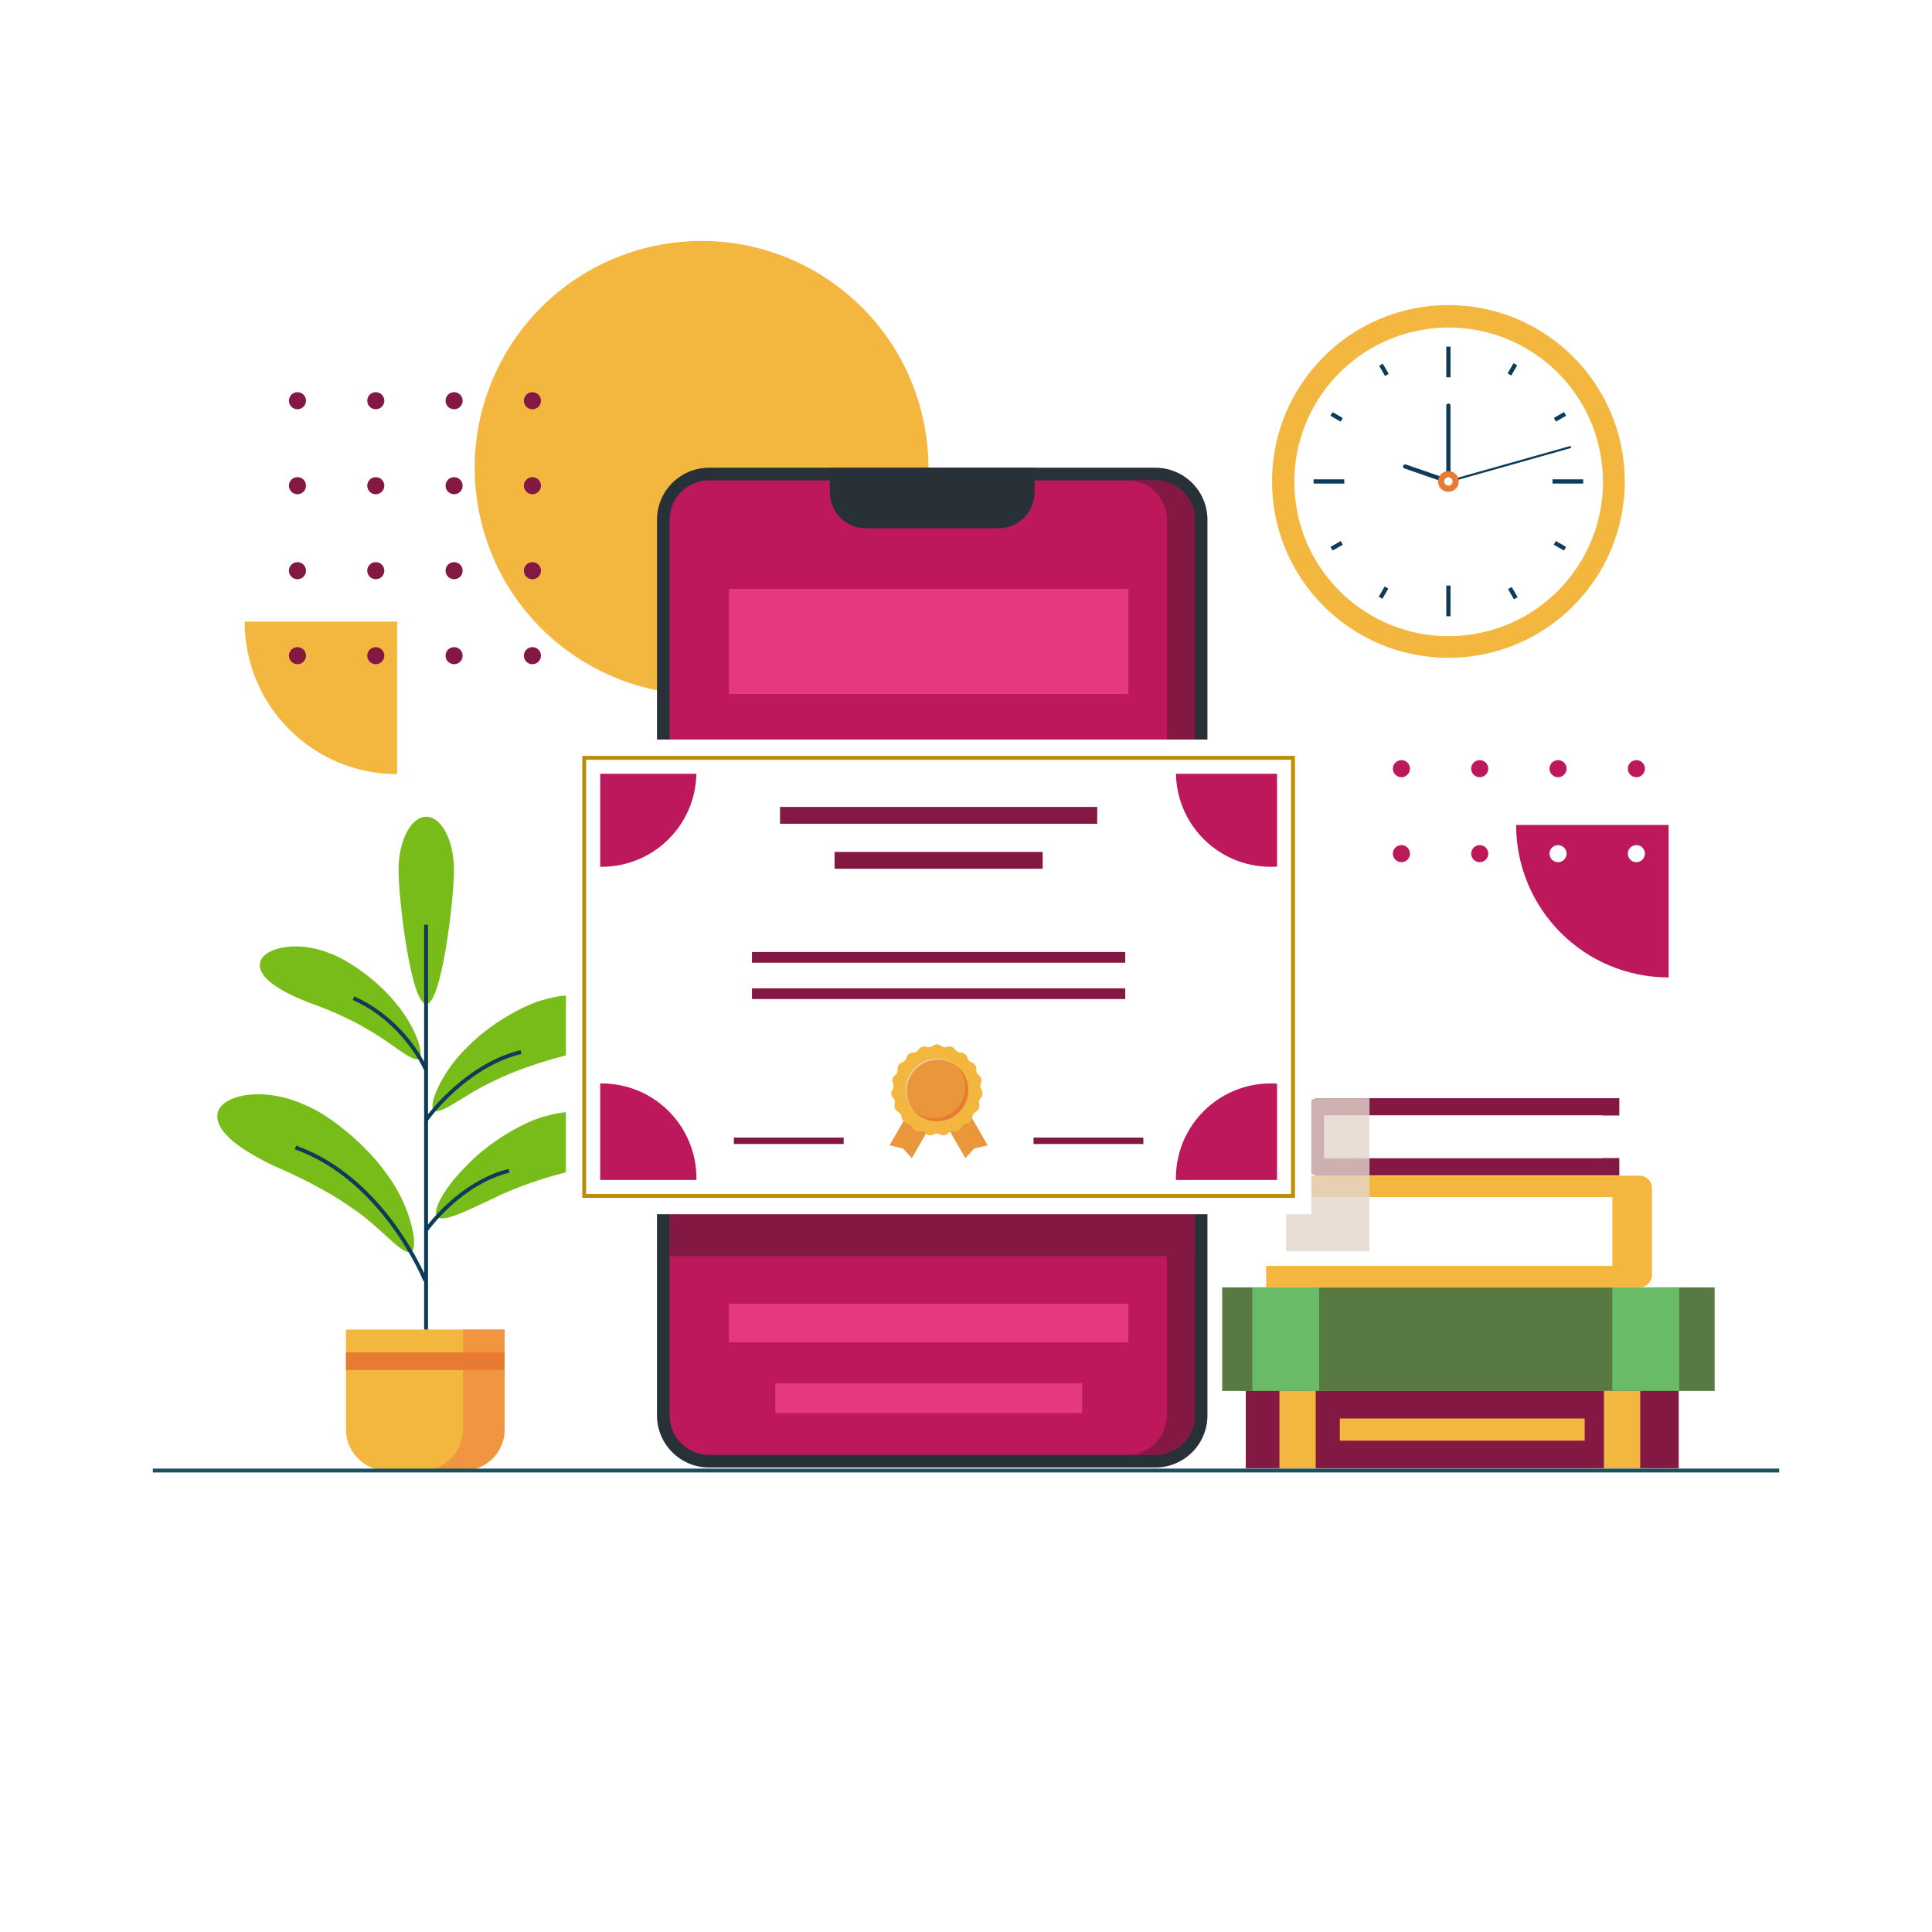 <?xml version="1.0" encoding="UTF-8" standalone="no"?>
<!-- Generator: Adobe Illustrator 27.5.0, SVG Export Plug-In . SVG Version: 6.00 Build 0)  -->

<svg
   version="1.1"
   x="0px"
   y="0px"
   viewBox="0 0 500 500"
   style="enable-background:new 0 0 500 500;"
   xml:space="preserve"
   id="svg78"
   sodipodi:docname="certificate.svg"
   inkscape:version="1.4 (86a8ad7, 2024-10-11)"
   xmlns:inkscape="http://www.inkscape.org/namespaces/inkscape"
   xmlns:sodipodi="http://sodipodi.sourceforge.net/DTD/sodipodi-0.dtd"
   xmlns="http://www.w3.org/2000/svg"
   xmlns:svg="http://www.w3.org/2000/svg"><defs
   id="defs78" /><sodipodi:namedview
   id="namedview78"
   pagecolor="#ffffff"
   bordercolor="#000000"
   borderopacity="0.25"
   inkscape:showpageshadow="2"
   inkscape:pageopacity="0.0"
   inkscape:pagecheckerboard="0"
   inkscape:deskcolor="#d1d1d1"
   inkscape:zoom="0.78568896"
   inkscape:cx="273.0088"
   inkscape:cy="161.00519"
   inkscape:window-width="1366"
   inkscape:window-height="697"
   inkscape:window-x="-8"
   inkscape:window-y="-8"
   inkscape:window-maximized="1"
   inkscape:current-layer="svg78" />
<g
   id="BACKGROUND"
   style="fill:#ffffff;fill-opacity:1">
	<rect
   style="fill:#ffffff;fill-opacity:1"
   width="500"
   height="500"
   id="rect1" />
</g>
<g
   id="OBJECTS">
	<g
   id="g78">
		
			
		<path
   style="fill:#F3B740;"
   d="M63.315,160.883c0,21.794,17.668,39.462,39.462,39.462v-39.462H63.315z"
   id="path1" />
		
			<ellipse
   transform="matrix(0.972 -0.235 0.235 0.972 -23.378 46.142)"
   style="fill:#F3B740;"
   cx="181.594"
   cy="120.997"
   rx="58.705"
   ry="58.705"
   id="ellipse1" />
		<g
   id="g16">
			<circle
   style="fill:#F3B740;"
   cx="374.844"
   cy="124.599"
   r="45.642"
   id="circle1" />
			
				<ellipse
   transform="matrix(0.987 -0.162 0.162 0.987 -15.246 62.449)"
   style="fill:#FFFFFF;"
   cx="374.844"
   cy="124.599"
   rx="39.93"
   ry="39.93"
   id="ellipse2" />
			<g
   id="g12">
				<rect
   x="374.296"
   y="151.542"
   style="fill:#0D3C5B;"
   width="1.095"
   height="7.951"
   id="rect2" />
				<rect
   x="374.296"
   y="89.705"
   style="fill:#0D3C5B;"
   width="1.095"
   height="7.95"
   id="rect3" />
				<g
   id="g5">
					
						<rect
   x="357.611"
   y="94.177"
   transform="matrix(0.866 -0.5 0.5 0.866 0.138 191.91)"
   style="fill:#0D3C5B;"
   width="1.094"
   height="3.042"
   id="rect4" />
					
						<rect
   x="390.983"
   y="151.979"
   transform="matrix(0.866 -0.5 0.5 0.866 -24.293 216.342)"
   style="fill:#0D3C5B;"
   width="1.094"
   height="3.042"
   id="rect5" />
				</g>
				<g
   id="g7">
					
						<rect
   x="345.395"
   y="106.392"
   transform="matrix(0.5 -0.866 0.866 0.5 79.489 353.522)"
   style="fill:#0D3C5B;"
   width="1.095"
   height="3.042"
   id="rect6" />
					
						<rect
   x="403.198"
   y="139.764"
   transform="matrix(0.5 -0.866 0.866 0.5 79.477 420.251)"
   style="fill:#0D3C5B;"
   width="1.095"
   height="3.042"
   id="rect7" />
				</g>
				<g
   id="g9">
					
						<rect
   x="344.422"
   y="140.738"
   transform="matrix(0.866 -0.5 0.5 0.866 -24.299 191.87)"
   style="fill:#0D3C5B;"
   width="3.042"
   height="1.095"
   id="rect8" />
					
						<rect
   x="402.224"
   y="107.366"
   transform="matrix(0.866 -0.5 0.5 0.866 0.126 216.298)"
   style="fill:#0D3C5B;"
   width="3.042"
   height="1.095"
   id="rect9" />
				</g>
				<g
   id="g11">
					
						<rect
   x="356.636"
   y="152.953"
   transform="matrix(0.5 -0.866 0.866 0.5 46.045 386.792)"
   style="fill:#0D3C5B;"
   width="3.042"
   height="1.094"
   id="rect10" />
					
						<rect
   x="390.009"
   y="95.151"
   transform="matrix(0.5 -0.866 0.866 0.5 112.765 386.806)"
   style="fill:#0D3C5B;"
   width="3.042"
   height="1.094"
   id="rect11" />
				</g>
			</g>
			<g
   id="g13">
				<rect
   x="339.95"
   y="124.051"
   style="fill:#0D3C5B;"
   width="7.95"
   height="1.095"
   id="rect12" />
				<rect
   x="401.787"
   y="124.051"
   style="fill:#0D3C5B;"
   width="7.951"
   height="1.095"
   id="rect13" />
			</g>
			<path
   style="fill:#0D3C5B;"
   d="M374.843,125.146c-0.06,0-0.121-0.01-0.18-0.03l-11.189-3.877c-0.286-0.1-0.436-0.411-0.338-0.697     c0.1-0.286,0.412-0.435,0.697-0.338l10.462,3.625v-18.861c0-0.302,0.245-0.547,0.547-0.547c0.303,0,0.547,0.245,0.547,0.547     v19.631c0,0.177-0.085,0.343-0.23,0.446C375.067,125.112,374.956,125.146,374.843,125.146z"
   id="path13" />
			<path
   style="fill:#0D3C5B;"
   d="M374.843,124.873c-0.12,0-0.23-0.079-0.263-0.199c-0.042-0.145,0.043-0.297,0.189-0.338     l31.508-8.882c0.148-0.039,0.297,0.044,0.337,0.189c0.042,0.145-0.043,0.297-0.189,0.338l-31.508,8.882     C374.893,124.869,374.868,124.873,374.843,124.873z"
   id="path14" />
			<g
   id="g15">
				<path
   style="fill:#E87A31;"
   d="M377.52,124.599c0-1.478-1.198-2.676-2.676-2.676c-1.478,0-2.676,1.198-2.676,2.676      s1.198,2.676,2.676,2.676C376.322,127.275,377.52,126.077,377.52,124.599z"
   id="path15" />
				<circle
   style="fill:#FFFFFF;"
   cx="374.844"
   cy="124.599"
   r="1.091"
   id="circle15" />
			</g>
		</g>
		<g
   id="g27">
			<path
   style="fill:#831843;fill-opacity:1"
   d="M76.983,101.495c-1.219,0-2.211,0.992-2.211,2.211c0,1.219,0.992,2.211,2.211,2.211     c1.219,0,2.211-0.992,2.211-2.211C79.194,102.487,78.202,101.495,76.983,101.495z"
   id="path16" />
			<circle
   style="fill:#831843;fill-opacity:1"
   cx="97.253"
   cy="103.706"
   r="2.211"
   id="circle16" />
			<circle
   style="fill:#831843;fill-opacity:1"
   cx="117.522"
   cy="103.706"
   r="2.211"
   id="circle17" />
			<circle
   style="fill:#831843;fill-opacity:1"
   cx="137.791"
   cy="103.706"
   r="2.211"
   id="circle18" />
			<path
   style="fill:#831843;fill-opacity:1"
   d="M76.983,123.489c-1.219,0-2.211,0.992-2.211,2.211c0,1.219,0.992,2.211,2.211,2.211     c1.219,0,2.211-0.992,2.211-2.211C79.194,124.48,78.202,123.489,76.983,123.489z"
   id="path18" />
			<circle
   style="fill:#831843;fill-opacity:1"
   cx="97.253"
   cy="125.7"
   r="2.211"
   id="circle19" />
			<circle
   style="fill:#831843;fill-opacity:1"
   cx="117.522"
   cy="125.7"
   r="2.211"
   id="circle20" />
			<circle
   style="fill:#831843;fill-opacity:1"
   cx="137.791"
   cy="125.7"
   r="2.211"
   id="circle21" />
			<path
   style="fill:#831843;fill-opacity:1"
   d="M76.983,145.482c-1.219,0-2.211,0.992-2.211,2.211c0,1.219,0.992,2.211,2.211,2.211     c1.219,0,2.211-0.992,2.211-2.211C79.194,146.474,78.202,145.482,76.983,145.482z"
   id="path21" />
			<circle
   style="fill:#831843;fill-opacity:1"
   cx="97.253"
   cy="147.693"
   r="2.211"
   id="circle22" />
			<circle
   style="fill:#831843;fill-opacity:1"
   cx="117.522"
   cy="147.693"
   r="2.211"
   id="circle23" />
			<circle
   style="fill:#831843;fill-opacity:1"
   cx="137.791"
   cy="147.693"
   r="2.211"
   id="circle24" />
			<path
   style="fill:#831843;fill-opacity:1"
   d="M76.983,167.476c-1.219,0-2.211,0.992-2.211,2.211c0,1.219,0.992,2.211,2.211,2.211     c1.219,0,2.211-0.992,2.211-2.211C79.194,168.468,78.202,167.476,76.983,167.476z"
   id="path24" />
			<circle
   style="fill:#831843;fill-opacity:1"
   cx="97.253"
   cy="169.687"
   r="2.211"
   id="circle25" />
			<circle
   style="fill:#831843;fill-opacity:1"
   cx="117.522"
   cy="169.687"
   r="2.211"
   id="circle26" />
			<circle
   style="fill:#831843;fill-opacity:1"
   cx="137.791"
   cy="169.687"
   r="2.211"
   id="circle27" />
		</g>
		<g
   id="g36">
			<path
   style="fill:#be185d;fill-opacity:1"
   d="M392.374,213.498c0,21.794,17.668,39.462,39.462,39.462v-39.462H392.374z"
   id="path27" />
			<g
   id="g35">
				<path
   style="fill:#be185d;fill-opacity:1"
   d="M362.685,196.718c-1.22,0-2.212,0.992-2.212,2.211s0.992,2.211,2.212,2.211      c1.219,0,2.211-0.992,2.211-2.211S363.903,196.718,362.685,196.718z"
   id="path28" />
				<path
   style="fill:#be185d;fill-opacity:1"
   d="M382.954,196.718c-1.219,0-2.211,0.992-2.211,2.211s0.992,2.211,2.211,2.211      c1.219,0,2.211-0.992,2.211-2.211S384.173,196.718,382.954,196.718z"
   id="path29" />
				<path
   style="fill:#be185d;fill-opacity:1"
   d="M403.223,196.718c-1.219,0-2.211,0.992-2.211,2.211s0.992,2.211,2.211,2.211      c1.219,0,2.211-0.992,2.211-2.211S404.443,196.718,403.223,196.718z"
   id="path30" />
				<path
   style="fill:#be185d;fill-opacity:1"
   d="M423.493,201.14c1.22,0,2.212-0.992,2.212-2.211s-0.992-2.211-2.212-2.211      c-1.219,0-2.211,0.992-2.211,2.211S422.274,201.14,423.493,201.14z"
   id="path31" />
				<path
   style="fill:#be185d;fill-opacity:1"
   d="M362.685,218.712c-1.22,0-2.212,0.992-2.212,2.211s0.992,2.211,2.212,2.211      c1.219,0,2.211-0.992,2.211-2.211S363.903,218.712,362.685,218.712z"
   id="path32" />
				<path
   style="fill:#be185d;fill-opacity:1"
   d="M382.954,218.712c-1.219,0-2.211,0.992-2.211,2.211s0.992,2.211,2.211,2.211      c1.219,0,2.211-0.992,2.211-2.211S384.173,218.712,382.954,218.712z"
   id="path33" />
				<path
   style="fill:#FFFFFF;"
   d="M403.223,218.712c-1.219,0-2.211,0.992-2.211,2.211s0.992,2.211,2.211,2.211      c1.219,0,2.211-0.992,2.211-2.211S404.443,218.712,403.223,218.712z"
   id="path34" />
				<path
   style="fill:#FFFFFF;"
   d="M423.493,218.712c-1.219,0-2.211,0.992-2.211,2.211s0.992,2.211,2.211,2.211      c1.22,0,2.212-0.992,2.212-2.211S424.712,218.712,423.493,218.712z"
   id="path35" />
			</g>
		</g>
		<g
   id="g44">
			<path
   style="fill:#77bc18;fill-opacity:1"
   d="M117.491,225.194c0,7.631-3.211,34.65-7.172,34.65c-3.961,0-7.172-27.019-7.172-34.65     c0-7.631,3.211-13.817,7.172-13.817C114.279,211.377,117.491,217.563,117.491,225.194z"
   id="path36" />
			<path
   style="fill:#77bc18;fill-opacity:1"
   d="M85.005,246.594c4.463,1.448,12.528,6.848,17.405,13.004c5.144,6.01,7.583,13.564,5.992,14.38     c-1.652,1.042-6.804-3.898-12.622-7.196c-5.708-3.524-12.563-6.193-16.05-7.398c-6.709-2.643-12.762-6.079-12.472-9.909     C67.486,245.68,76.008,243.067,85.005,246.594z"
   id="path37" />
			<path
   style="fill:#77bc18;fill-opacity:1"
   d="M79.174,286.082c5.571,2.219,15.407,9.779,21.115,18.038c6.06,8.095,8.191,18.901,6.093,19.808     c-2.195,1.191-8.005-6.507-15.15-11.199c-6.986-4.971-15.507-8.947-19.854-10.775c-8.336-3.93-15.77-8.818-15.081-13.678     C56.905,283.455,67.994,280.833,79.174,286.082z"
   id="path38" />
			<path
   style="fill:#77bc18;fill-opacity:1"
   d="M140.966,258.675c-5.087,1.193-14.538,6.437-20.523,12.815     c-6.267,6.192-9.799,14.826-8.109,15.879c1.737,1.309,8.038-4.171,14.801-7.291c6.662-3.381,14.517-5.707,18.498-6.72     c7.69-2.31,14.727-5.561,14.761-9.839C160.493,259.287,151.277,255.596,140.966,258.675z"
   id="path39" />
			<path
   style="fill:#77bc18;fill-opacity:1"
   d="M141.294,288.844c-5.087,1.193-14.538,6.436-20.523,12.815     c-6.267,6.192-9.171,12.289-7.481,13.342c1.737,1.309,7.41-1.634,14.172-4.754c6.662-3.381,14.517-5.707,18.498-6.72     c7.69-2.31,14.727-5.561,14.761-9.839C160.821,289.456,151.605,285.764,141.294,288.844z"
   id="path40" />
			<g
   id="g43">
				<path
   style="fill:#F3B740;"
   d="M130.59,344.078v25.86c0,5.875-4.762,10.637-10.637,10.637h-19.786      c-5.874,0-10.637-4.762-10.637-10.637v-25.86H130.59z"
   id="path41" />
				<path
   style="fill:#F29541;"
   d="M119.807,344.078v25.86c0,5.875-4.762,10.637-10.636,10.637h10.782      c5.875,0,10.637-4.762,10.637-10.637v-25.86H119.807z"
   id="path42" />
				<rect
   x="119.807"
   y="349.99"
   style="fill:#E9973A;"
   width="10.782"
   height="4.562"
   id="rect42" />
				<rect
   x="89.531"
   y="349.99"
   style="fill:#E87A31;"
   width="41.059"
   height="4.562"
   id="rect43" />
			</g>
			<path
   style="fill:#0D3C5B;"
   d="M110.769,316.902v-26.885c0.437-0.611,10.031-13.809,24.188-17.268l-0.238-0.975     c-12.336,3.014-21.265,13.202-23.95,16.587v-11.556l0.011-0.004c-0.001-0.002-0.007-0.017-0.011-0.026v-37.475h-1.004v35.461     c-2.11-3.848-7.669-12.219-18.08-16.896l-0.412,0.916c12.46,5.598,17.781,16.623,18.492,18.205v52.519     c-2.797-5.985-13.418-26.004-33.141-33.006l-0.336,0.947c22.747,8.074,33.202,33.886,33.305,34.145l0.172-0.068v12.554h1.004     v-25.529c0.423-0.591,8.775-12.051,21.101-15.063l-0.238-0.975C120.988,305.113,113.242,313.814,110.769,316.902z"
   id="path43" />
		</g>
		<g
   id="g55">
			<g
   id="g53">
				<g
   id="g46">
					<rect
   x="316.302"
   y="333.17"
   style="fill:#587a42;fill-opacity:1"
   width="127.444"
   height="26.805"
   id="rect44" />
					<rect
   x="324.099"
   y="333.17"
   style="fill:#6abb68;fill-opacity:1"
   width="17.301"
   height="26.805"
   id="rect45" />
					<rect
   x="417.274"
   y="333.17"
   style="fill:#6abb68;fill-opacity:1"
   width="17.301"
   height="26.805"
   id="rect46" />
				</g>
				<g
   id="g47">
					<path
   style="fill:#831843;fill-opacity:1"
   d="M419.077,304.19v-4.483h-76.365V288.69h76.365v-4.483h-77.882c-1.618,0-2.93,1.325-2.93,2.96       v14.063c0,1.635,1.312,2.96,2.93,2.96H419.077z"
   id="path46" />
					<rect
   x="342.712"
   y="288.69"
   style="fill:#FFFFFF;"
   width="71.988"
   height="11.018"
   id="rect47" />
				</g>
				<g
   id="g48">
					<path
   style="fill:#F3B740;"
   d="M327.674,304.261v5.576h89.569v17.757h-89.569v5.576h96.617c1.789,0,3.239-1.465,3.239-3.273       v-22.363c0-1.808-1.45-3.273-3.239-3.273H327.674z"
   id="path47" />
					<rect
   x="332.848"
   y="309.837"
   style="fill:#FFFFFF;"
   width="84.395"
   height="17.757"
   id="rect48" />
				</g>
				<g
   id="g52">
					<rect
   x="322.405"
   y="359.974"
   style="fill:#831843;fill-opacity:1"
   width="112.052"
   height="20.007"
   id="rect49" />
					<rect
   x="346.745"
   y="367.108"
   style="fill:#F3B740;"
   width="63.373"
   height="5.735"
   id="rect50" />
					<rect
   x="331.121"
   y="359.974"
   style="fill:#F3B740;"
   width="9.385"
   height="20.007"
   id="rect51" />
					<rect
   x="415.096"
   y="359.974"
   style="fill:#F3B740;"
   width="9.385"
   height="20.007"
   id="rect52" />
				</g>
			</g>
			<g
   style="opacity:0.8;"
   id="g54">
				<path
   style="fill:#E2D6CC;"
   d="M341.191,284.211c-1.611,0-2.925,1.324-2.925,2.954v14.061c0,1.64,1.314,2.964,2.925,2.964      h13.236v-19.979H341.191z"
   id="path53" />
				<polygon
   style="fill:#E2D6CC;"
   points="327.677,309.839 332.847,309.839 332.847,323.823 354.427,323.823 354.427,304.256       327.677,304.256     "
   id="polygon53" />
			</g>
		</g>
		<g
   id="g77">
			<g
   id="g60">
				<g
   id="g58">
					<path
   style="fill:#273137;fill-opacity:1"
   d="M312.485,134.519v231.794c0,7.441-6.032,13.474-13.474,13.474H183.503       c-7.441,0-13.474-6.032-13.474-13.474V134.519c0-7.441,6.032-13.473,13.474-13.473h115.509       C306.453,121.046,312.485,127.078,312.485,134.519z"
   id="path55" />
					<path
   style="fill:#be185d;fill-opacity:1"
   d="M183.503,376.517c-5.626,0-10.203-4.578-10.203-10.204V134.519       c0-5.626,4.577-10.203,10.203-10.203h115.509c5.626,0,10.203,4.577,10.203,10.203v231.793c0,5.626-4.577,10.204-10.203,10.204       H183.503z"
   id="path56" />
					<rect
   x="173.299"
   y="294.119"
   style="fill:#831843;fill-opacity:1"
   width="135.916"
   height="30.975"
   id="rect56" />
					<path
   style="fill:#831843;fill-opacity:1"
   d="M299.012,124.316h-7.213c5.626,0,10.203,4.577,10.203,10.203v231.793       c0,5.626-4.577,10.204-10.203,10.204h7.213c5.626,0,10.203-4.578,10.203-10.204V134.519       C309.215,128.893,304.638,124.316,299.012,124.316z"
   id="path57" />
					<path
   style="fill:#273137;fill-opacity:1"
   d="M267.751,121.046v6.374c0,5.132-4.158,9.297-9.291,9.297h-34.407       c-5.133,0-9.291-4.164-9.291-9.297v-6.374H267.751z"
   id="path58" />
				</g>
				<rect
   x="188.663"
   y="152.395"
   style="fill:#e53880;stroke:none;stroke-opacity:1;fill-opacity:1"
   width="103.377"
   height="27.225"
   id="rect58" />
				<rect
   x="188.663"
   y="337.399"
   style="fill:#e53880;stroke:none;stroke-opacity:1;fill-opacity:1"
   width="103.377"
   height="9.991"
   id="rect59" />
				<rect
   x="200.649"
   y="358.011"
   style="fill:#e53880;stroke:none;stroke-opacity:1;fill-opacity:1"
   width="79.405"
   height="7.674"
   id="rect60" />
			</g>
			<g
   id="g76">
				<rect
   x="146.461"
   y="191.392"
   style="fill:#FFFFFF;"
   width="192.903"
   height="122.842"
   id="rect61" />
				
					<rect
   x="186.225"
   y="161.095"
   transform="matrix(-1.836970e-16 1 -1 -1.836970e-16 495.726 9.9)"
   style="fill:#ffffff;stroke:#bb8e06;stroke-miterlimit:10;fill-opacity:1;stroke-opacity:1"
   width="113.375"
   height="183.436"
   id="rect62" />
				<g
   id="g73">
					<rect
   x="201.867"
   y="208.829"
   style="fill:#831843;fill-opacity:1"
   width="82.092"
   height="4.358"
   id="rect63" />
					<rect
   x="215.989"
   y="220.476"
   style="fill:#831843;fill-opacity:1"
   width="53.846"
   height="4.358"
   id="rect64" />
					<g
   id="g66"
   style="fill:#831843;fill-opacity:1">
						<rect
   x="194.613"
   y="246.376"
   style="fill:#831843;fill-opacity:1"
   width="96.599"
   height="2.774"
   id="rect65" />
						<rect
   x="194.613"
   y="255.779"
   style="fill:#831843;fill-opacity:1"
   width="96.599"
   height="2.774"
   id="rect66" />
					</g>
					<g
   id="g68"
   style="fill:#831843;fill-opacity:1">
						<rect
   x="189.926"
   y="294.404"
   style="fill:#831843;fill-opacity:1"
   width="28.42"
   height="1.665"
   id="rect67" />
						<rect
   x="267.479"
   y="294.404"
   style="fill:#831843;fill-opacity:1"
   width="28.42"
   height="1.665"
   id="rect68" />
					</g>
					<g
   id="g72">
						<g
   id="g69">
							<polygon
   style="fill:#E9973A;"
   points="235.981,299.728 233.7,297.222 230.22,296.408 235.442,287.348 241.203,290.668                 "
   id="polygon68" />
							<polygon
   style="fill:#E9973A;"
   points="249.844,299.728 252.125,297.222 255.604,296.408 250.382,287.348 244.622,290.668                 "
   id="polygon69" />
						</g>
						<g
   id="g71">
							<path
   style="fill:#F3B740;"
   d="M243.547,270.659L243.547,270.659c0.463,0.374,1.088,0.478,1.647,0.275l0,0         c0.752-0.273,1.593,0.016,2.018,0.693l0,0c0.317,0.504,0.874,0.805,1.468,0.795h0c0.8-0.014,1.501,0.532,1.684,1.311l0,0         c0.136,0.579,0.565,1.045,1.131,1.228h0c0.761,0.247,1.247,0.991,1.167,1.787v0c-0.06,0.592,0.195,1.172,0.671,1.529l0,0         c0.64,0.48,0.858,1.342,0.524,2.069l0,0c-0.249,0.541-0.196,1.172,0.138,1.664l0,0c0.449,0.662,0.376,1.548-0.176,2.127l0,0         c-0.411,0.431-0.566,1.044-0.41,1.619v0c0.21,0.772-0.147,1.586-0.857,1.954l0,0c-0.528,0.274-0.875,0.804-0.913,1.398v0         c-0.052,0.798-0.654,1.452-1.445,1.57h0c-0.588,0.088-1.088,0.477-1.317,1.025v0c-0.309,0.738-1.09,1.161-1.877,1.016h0         c-0.585-0.108-1.184,0.097-1.579,0.542v0c-0.531,0.598-1.408,0.744-2.105,0.351l0,0c-0.518-0.292-1.151-0.292-1.67,0v0         c-0.697,0.393-1.574,0.247-2.105-0.351l0,0c-0.395-0.445-0.994-0.65-1.579-0.542h0c-0.787,0.146-1.568-0.277-1.877-1.016v0         c-0.229-0.549-0.729-0.938-1.318-1.025h0c-0.791-0.118-1.393-0.772-1.445-1.57v0c-0.039-0.594-0.385-1.124-0.913-1.398l0,0         c-0.71-0.368-1.067-1.182-0.857-1.954v0c0.156-0.574,0.001-1.188-0.41-1.619l0,0c-0.552-0.579-0.626-1.465-0.176-2.127h0         c0.334-0.492,0.386-1.123,0.138-1.664v0c-0.334-0.727-0.116-1.589,0.524-2.069v0c0.476-0.357,0.73-0.937,0.671-1.529v0         c-0.08-0.796,0.406-1.54,1.167-1.787h0c0.566-0.183,0.995-0.649,1.131-1.228v0c0.183-0.779,0.884-1.325,1.684-1.311h0         c0.595,0.01,1.152-0.291,1.468-0.795v0c0.426-0.677,1.266-0.966,2.019-0.693h0c0.559,0.203,1.184,0.099,1.647-0.275l0,0         C242.036,270.156,242.924,270.156,243.547,270.659z"
   id="path69" />
							<circle
   style="fill:#E9973A;"
   cx="242.48"
   cy="282.056"
   r="8.113"
   id="circle69" />
							<path
   style="opacity:0.53;fill:#FCFCFC;"
   d="M234.65,282.339c0-4.48,3.632-8.113,8.113-8.113         c2.168,0,4.133,0.856,5.588,2.241c-1.478-1.552-3.559-2.525-5.871-2.525c-4.48,0-8.113,3.632-8.113,8.113         c0,2.312,0.972,4.393,2.524,5.871C235.506,286.472,234.65,284.508,234.65,282.339z"
   id="path70" />
							<path
   style="fill:#E87A31;"
   d="M247.821,275.961c1.252,1.428,2.017,3.293,2.017,5.341c0,4.48-3.632,8.113-8.113,8.113         c-2.048,0-3.913-0.765-5.341-2.017c1.487,1.696,3.663,2.772,6.096,2.772c4.48,0,8.113-3.632,8.113-8.113         C250.593,279.624,249.517,277.447,247.821,275.961z"
   id="path71" />
						</g>
					</g>
				</g>
				<path
   style="fill:#be185d;fill-opacity:1"
   d="M180.223,200.253c-0.23,13.338-11.105,24.071-24.496,24.071c-0.133,0-0.266,0-0.399-0.009      v-24.062H180.223z"
   id="path73" />
				<path
   style="fill:#be185d;fill-opacity:1"
   d="M330.499,200.253v24.009c-0.549,0.044-1.108,0.062-1.666,0.062      c-13.392,0-24.266-10.733-24.497-24.071H330.499z"
   id="path74" />
				<path
   style="fill:#be185d;fill-opacity:1"
   d="M180.232,304.904c0,0.16,0,0.319-0.009,0.47h-24.895v-24.966      c0.133-0.009,0.266-0.009,0.399-0.009C169.26,280.398,180.232,291.361,180.232,304.904z"
   id="path75" />
				<path
   style="fill:#be185d;fill-opacity:1"
   d="M330.499,280.46v24.913h-26.163c-0.009-0.151-0.009-0.31-0.009-0.47      c0-13.542,10.972-24.505,24.505-24.505C329.391,280.398,329.949,280.416,330.499,280.46z"
   id="path76" />
			</g>
		</g>
		<line
   style="fill:none;stroke:#1C505E;stroke-miterlimit:10;"
   x1="39.551"
   y1="380.575"
   x2="460.449"
   y2="380.575"
   id="line77" />
	</g>
</g>
</svg>
